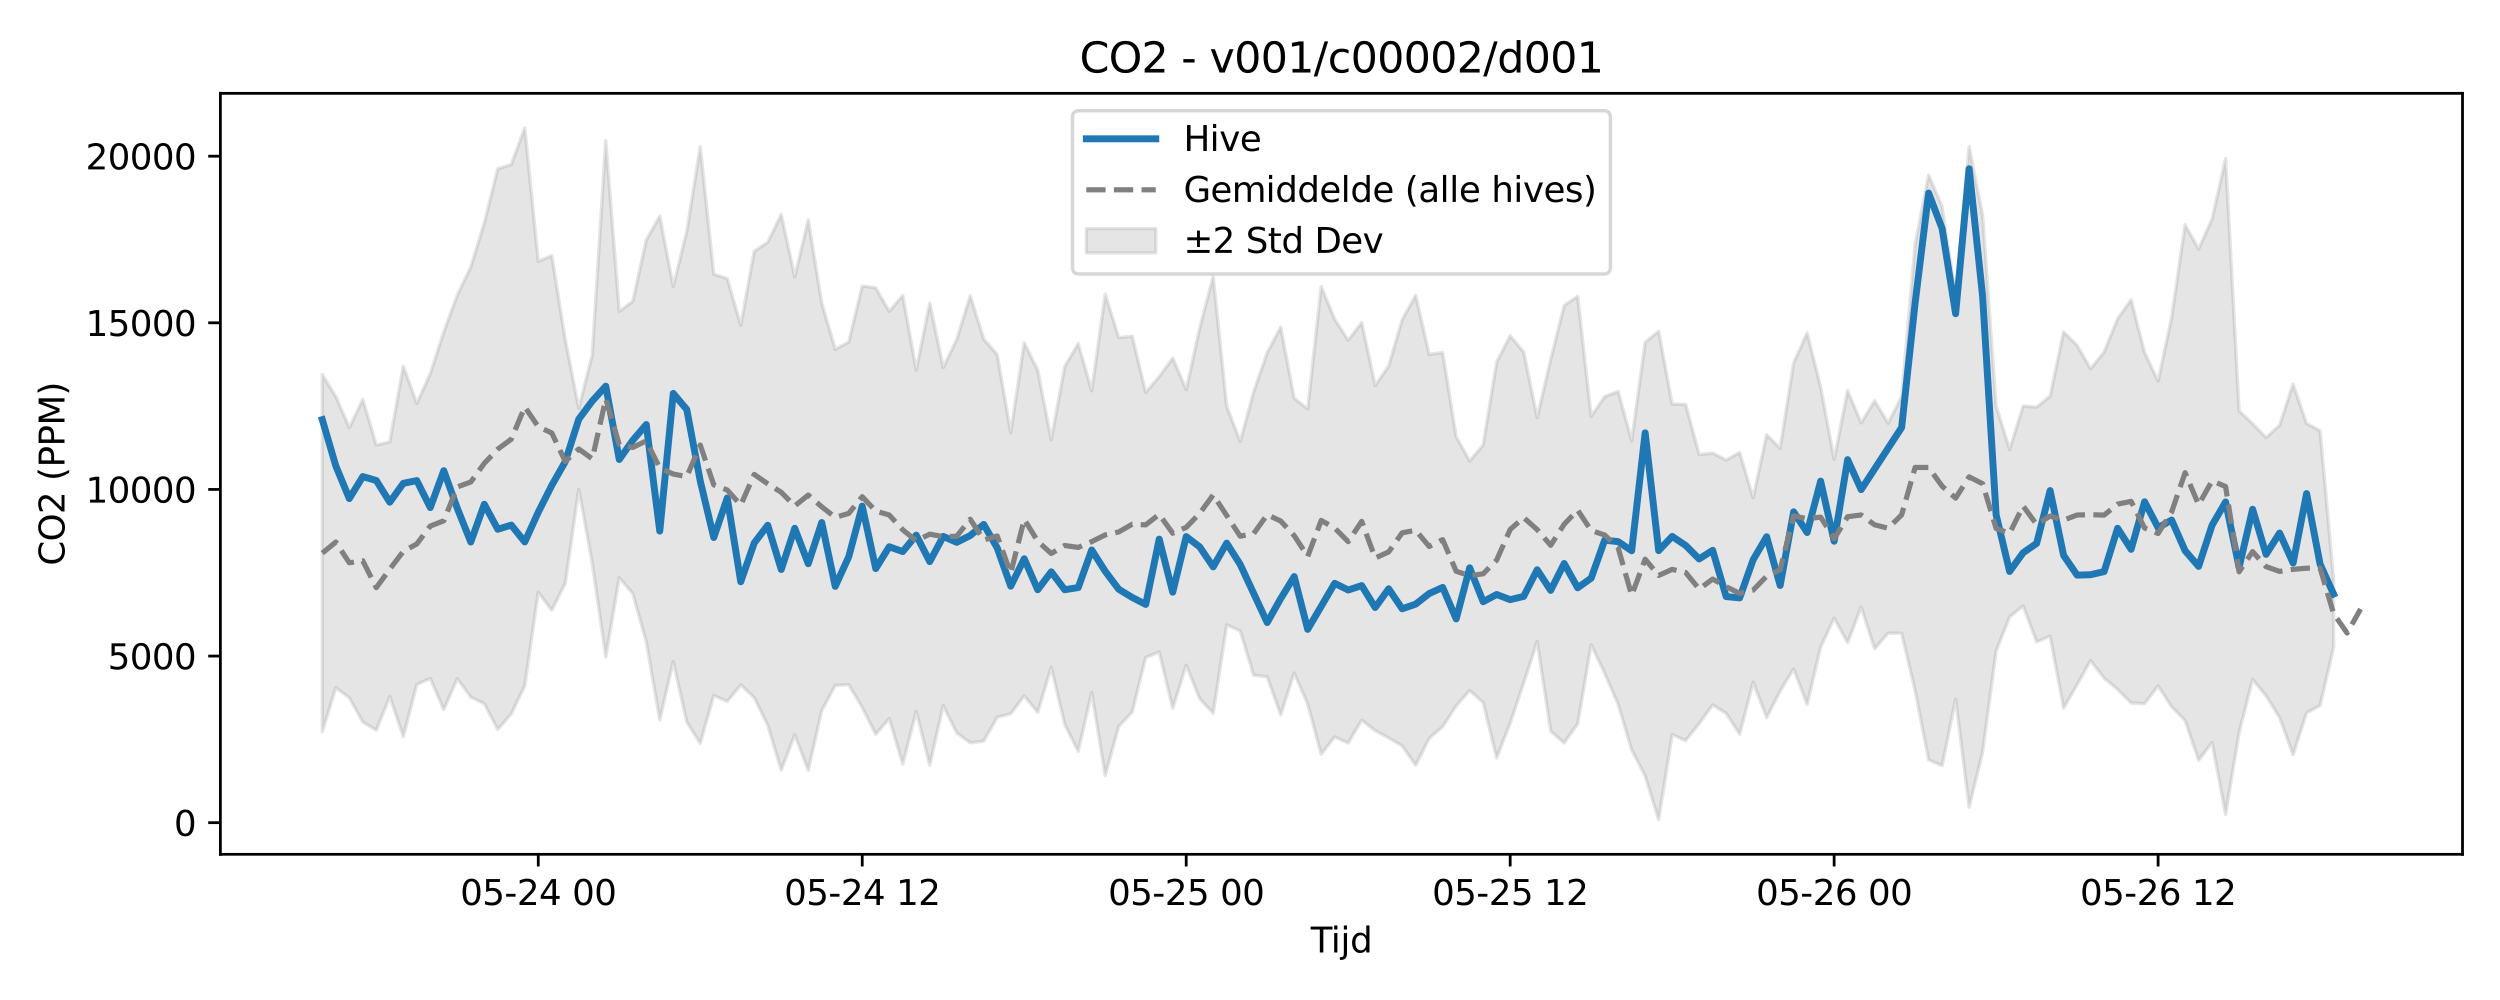 <?xml version="1.0" encoding="utf-8" standalone="no"?>
<!DOCTYPE svg PUBLIC "-//W3C//DTD SVG 1.1//EN"
  "http://www.w3.org/Graphics/SVG/1.1/DTD/svg11.dtd">
<svg xmlns:xlink="http://www.w3.org/1999/xlink" width="720pt" height="288pt" viewBox="0 0 720 288" xmlns="http://www.w3.org/2000/svg" version="1.1">
 <defs>
  <style type="text/css">*{stroke-linejoin: round; stroke-linecap: butt}</style>
 </defs>
 <g id="figure_1">
  <g id="patch_1">
   <path d="M 0 288 
L 720 288 
L 720 0 
L 0 0 
z
" style="fill: #ffffff"/>
  </g>
  <g id="axes_1">
   <g id="patch_2">
    <path d="M 63.47 246.04 
L 709.2 246.04 
L 709.2 26.88 
L 63.47 26.88 
z
" style="fill: #ffffff"/>
   </g>
   <g id="FillBetweenPolyCollection_1">
    <defs>
     <path id="m8b0387e439" d="M 92.821 -180.131 
L 92.821 -77.253 
L 96.709 -89.935 
L 100.597 -87.026 
L 104.484 -80.072 
L 108.372 -77.696 
L 112.259 -87.429 
L 116.147 -75.848 
L 120.035 -90.877 
L 123.922 -92.589 
L 127.81 -83.638 
L 131.697 -92.547 
L 135.585 -87.24 
L 139.473 -85.336 
L 143.36 -77.918 
L 147.248 -82.412 
L 151.135 -90.482 
L 155.023 -117.431 
L 158.911 -112.25 
L 162.798 -120.02 
L 166.686 -147.024 
L 170.573 -125.821 
L 174.461 -98.795 
L 178.349 -121.598 
L 182.236 -117.037 
L 186.124 -103.209 
L 190.011 -80.672 
L 193.899 -97.445 
L 197.787 -80.086 
L 201.674 -73.873 
L 205.562 -87.696 
L 209.449 -85.981 
L 213.337 -90.757 
L 217.224 -87.072 
L 221.112 -79.118 
L 225 -66.188 
L 228.887 -76.339 
L 232.775 -66.159 
L 236.662 -83.351 
L 240.55 -90.594 
L 244.438 -90.806 
L 248.325 -84.259 
L 252.213 -76.525 
L 256.1 -81.026 
L 259.988 -67.964 
L 263.876 -83.109 
L 267.763 -67.62 
L 271.651 -84.766 
L 275.538 -76.906 
L 279.426 -74.081 
L 283.314 -74.567 
L 287.201 -81.436 
L 291.089 -82.438 
L 294.976 -87.59 
L 298.864 -82.84 
L 302.752 -95.821 
L 306.639 -79.373 
L 310.527 -71.632 
L 314.414 -88.594 
L 318.302 -64.614 
L 322.19 -78.826 
L 326.077 -82.901 
L 329.965 -98.661 
L 333.852 -100.218 
L 337.74 -83.985 
L 341.628 -96.435 
L 345.515 -86.782 
L 349.403 -82.611 
L 353.29 -108.056 
L 357.178 -106.29 
L 361.066 -93.534 
L 364.953 -93.077 
L 368.841 -82.117 
L 372.728 -94.152 
L 376.616 -85.252 
L 380.504 -70.772 
L 384.391 -75.77 
L 388.279 -74.005 
L 392.166 -80.584 
L 396.054 -77.593 
L 399.942 -75.478 
L 403.829 -73.182 
L 407.717 -67.614 
L 411.604 -75.339 
L 415.492 -78.713 
L 419.38 -84.722 
L 423.267 -89.133 
L 427.155 -85.651 
L 431.042 -69.713 
L 434.93 -79.729 
L 438.818 -91.239 
L 442.705 -103.239 
L 446.593 -77.458 
L 450.48 -74.034 
L 454.368 -79.531 
L 458.256 -102.323 
L 462.143 -94.085 
L 466.031 -85.161 
L 469.918 -72.027 
L 473.806 -64.51 
L 477.694 -51.922 
L 481.581 -76.417 
L 485.469 -74.733 
L 489.356 -79.592 
L 493.244 -84.991 
L 497.132 -82.556 
L 501.019 -76.548 
L 504.907 -91.505 
L 508.794 -81.324 
L 512.682 -88.973 
L 516.57 -95.33 
L 520.457 -85.125 
L 524.345 -101.605 
L 528.232 -109.998 
L 532.12 -102.885 
L 536.008 -113.173 
L 539.895 -101.148 
L 543.783 -105.651 
L 547.67 -105.608 
L 551.558 -89.081 
L 555.446 -69.163 
L 559.333 -67.503 
L 563.221 -86.644 
L 567.108 -55.57 
L 570.996 -71.392 
L 574.883 -100.527 
L 578.771 -110.307 
L 582.659 -113.505 
L 586.546 -103.131 
L 590.434 -104.815 
L 594.321 -84.032 
L 598.209 -90.827 
L 602.097 -97.745 
L 605.984 -92.701 
L 609.872 -89.447 
L 613.759 -85.543 
L 617.647 -85.359 
L 621.535 -90.466 
L 625.422 -84.474 
L 629.31 -80.471 
L 633.197 -69.025 
L 637.085 -74.161 
L 640.973 -53.468 
L 644.86 -76.961 
L 648.748 -92.318 
L 652.635 -87.614 
L 656.523 -81.358 
L 660.411 -70.669 
L 664.298 -82.699 
L 668.186 -84.816 
L 672.073 -101.52 
L 672.073 -121.053 
L 672.073 -121.053 
L 668.186 -163.949 
L 664.298 -166.022 
L 660.411 -177.396 
L 656.523 -165.511 
L 652.635 -161.989 
L 648.748 -165.955 
L 644.86 -169.697 
L 640.973 -242.265 
L 637.085 -224.912 
L 633.197 -216.28 
L 629.31 -223.256 
L 625.422 -196.599 
L 621.535 -178.256 
L 617.647 -186.484 
L 613.759 -201.662 
L 609.872 -196.18 
L 605.984 -186.598 
L 602.097 -181.804 
L 598.209 -188.521 
L 594.321 -192.388 
L 590.434 -173.911 
L 586.546 -170.753 
L 582.659 -171.055 
L 578.771 -158.538 
L 574.883 -171.062 
L 570.996 -225.987 
L 567.108 -245.761 
L 563.221 -202.451 
L 559.333 -228.451 
L 555.446 -237.565 
L 551.558 -217.679 
L 547.67 -173.844 
L 543.783 -166.111 
L 539.895 -172.547 
L 536.008 -166.207 
L 532.12 -175.484 
L 528.232 -155.679 
L 524.345 -176.548 
L 520.457 -192.07 
L 516.57 -183.498 
L 512.682 -158.866 
L 508.794 -162.808 
L 504.907 -144.596 
L 501.019 -157.655 
L 497.132 -155.511 
L 493.244 -157.482 
L 489.356 -157.079 
L 485.469 -171.518 
L 481.581 -171.62 
L 477.694 -192.622 
L 473.806 -189.4 
L 469.918 -161.06 
L 466.031 -175.26 
L 462.143 -173.754 
L 458.256 -168.086 
L 454.368 -202.642 
L 450.48 -200.001 
L 446.593 -184.437 
L 442.705 -167.715 
L 438.818 -186.642 
L 434.93 -191.296 
L 431.042 -183.701 
L 427.155 -159.849 
L 423.267 -155.225 
L 419.38 -162.24 
L 415.492 -186.461 
L 411.604 -185.912 
L 407.717 -202.949 
L 403.829 -195.923 
L 399.942 -182.619 
L 396.054 -176.964 
L 392.166 -195.097 
L 388.279 -190.007 
L 384.391 -196.066 
L 380.504 -205.449 
L 376.616 -170.229 
L 372.728 -173.326 
L 368.841 -193.778 
L 364.953 -186.462 
L 361.066 -175.15 
L 357.178 -160.853 
L 353.29 -170.952 
L 349.403 -208.352 
L 345.515 -193.526 
L 341.628 -175.803 
L 337.74 -184.883 
L 333.852 -179.51 
L 329.965 -175.006 
L 326.077 -191.148 
L 322.19 -190.761 
L 318.302 -203.283 
L 314.414 -175.446 
L 310.527 -189.049 
L 306.639 -182.414 
L 302.752 -161.366 
L 298.864 -181.404 
L 294.976 -189.279 
L 291.089 -163.396 
L 287.201 -185.848 
L 283.314 -190.381 
L 279.426 -202.838 
L 275.538 -190.242 
L 271.651 -182.123 
L 267.763 -200.7 
L 263.876 -181.401 
L 259.988 -202.89 
L 256.1 -198.323 
L 252.213 -205.109 
L 248.325 -205.641 
L 244.438 -189.485 
L 240.55 -187.39 
L 236.662 -200.753 
L 232.775 -224.683 
L 228.887 -208.248 
L 225 -226.24 
L 221.112 -218.23 
L 217.224 -215.66 
L 213.337 -194.335 
L 209.449 -207.772 
L 205.562 -209.036 
L 201.674 -245.778 
L 197.787 -221.371 
L 193.899 -205.503 
L 190.011 -225.753 
L 186.124 -218.851 
L 182.236 -201.218 
L 178.349 -198.311 
L 174.461 -247.429 
L 170.573 -185.879 
L 166.686 -170.373 
L 162.798 -190.18 
L 158.911 -214.366 
L 155.023 -212.741 
L 151.135 -251.158 
L 147.248 -240.605 
L 143.36 -239.387 
L 139.473 -223.767 
L 135.585 -211.12 
L 131.697 -202.992 
L 127.81 -192.398 
L 123.922 -180.41 
L 120.035 -171.786 
L 116.147 -182.557 
L 112.259 -160.742 
L 108.372 -159.839 
L 104.484 -172.931 
L 100.597 -164.815 
L 96.709 -173.835 
L 92.821 -180.131 
z
" style="stroke: #808080; stroke-opacity: 0.2"/>
    </defs>
    <g clip-path="url(#p8fdbf82d0a)">
     <use xlink:href="#m8b0387e439" x="0" y="288" style="fill: #808080; fill-opacity: 0.2; stroke: #808080; stroke-opacity: 0.2"/>
    </g>
   </g>
   <g id="matplotlib.axis_1">
    <g id="xtick_1">
     <g id="line2d_1">
      <defs>
       <path id="m4a4d241784" d="M 0 0 
L 0 3.5 
" style="stroke: #000000; stroke-width: 0.8"/>
      </defs>
      <g>
       <use xlink:href="#m4a4d241784" x="155.023" y="246.04" style="stroke: #000000; stroke-width: 0.8"/>
      </g>
     </g>
     <g id="text_1">
      <!-- 05-24 00 -->
      <g transform="translate(132.542 260.638) scale(0.1 -0.1)">
       <defs>
        <path id="DejaVuSans-30" d="M 2034 4250 
Q 1547 4250 1301 3770 
Q 1056 3291 1056 2328 
Q 1056 1369 1301 889 
Q 1547 409 2034 409 
Q 2525 409 2770 889 
Q 3016 1369 3016 2328 
Q 3016 3291 2770 3770 
Q 2525 4250 2034 4250 
z
M 2034 4750 
Q 2819 4750 3233 4129 
Q 3647 3509 3647 2328 
Q 3647 1150 3233 529 
Q 2819 -91 2034 -91 
Q 1250 -91 836 529 
Q 422 1150 422 2328 
Q 422 3509 836 4129 
Q 1250 4750 2034 4750 
z
" transform="scale(0.016)"/>
        <path id="DejaVuSans-35" d="M 691 4666 
L 3169 4666 
L 3169 4134 
L 1269 4134 
L 1269 2991 
Q 1406 3038 1543 3061 
Q 1681 3084 1819 3084 
Q 2600 3084 3056 2656 
Q 3513 2228 3513 1497 
Q 3513 744 3044 326 
Q 2575 -91 1722 -91 
Q 1428 -91 1123 -41 
Q 819 9 494 109 
L 494 744 
Q 775 591 1075 516 
Q 1375 441 1709 441 
Q 2250 441 2565 725 
Q 2881 1009 2881 1497 
Q 2881 1984 2565 2268 
Q 2250 2553 1709 2553 
Q 1456 2553 1204 2497 
Q 953 2441 691 2322 
L 691 4666 
z
" transform="scale(0.016)"/>
        <path id="DejaVuSans-2d" d="M 313 2009 
L 1997 2009 
L 1997 1497 
L 313 1497 
L 313 2009 
z
" transform="scale(0.016)"/>
        <path id="DejaVuSans-32" d="M 1228 531 
L 3431 531 
L 3431 0 
L 469 0 
L 469 531 
Q 828 903 1448 1529 
Q 2069 2156 2228 2338 
Q 2531 2678 2651 2914 
Q 2772 3150 2772 3378 
Q 2772 3750 2511 3984 
Q 2250 4219 1831 4219 
Q 1534 4219 1204 4116 
Q 875 4013 500 3803 
L 500 4441 
Q 881 4594 1212 4672 
Q 1544 4750 1819 4750 
Q 2544 4750 2975 4387 
Q 3406 4025 3406 3419 
Q 3406 3131 3298 2873 
Q 3191 2616 2906 2266 
Q 2828 2175 2409 1742 
Q 1991 1309 1228 531 
z
" transform="scale(0.016)"/>
        <path id="DejaVuSans-34" d="M 2419 4116 
L 825 1625 
L 2419 1625 
L 2419 4116 
z
M 2253 4666 
L 3047 4666 
L 3047 1625 
L 3713 1625 
L 3713 1100 
L 3047 1100 
L 3047 0 
L 2419 0 
L 2419 1100 
L 313 1100 
L 313 1709 
L 2253 4666 
z
" transform="scale(0.016)"/>
        <path id="DejaVuSans-20" transform="scale(0.016)"/>
       </defs>
       <use xlink:href="#DejaVuSans-30"/>
       <use xlink:href="#DejaVuSans-35" transform="translate(63.623 0)"/>
       <use xlink:href="#DejaVuSans-2d" transform="translate(127.246 0)"/>
       <use xlink:href="#DejaVuSans-32" transform="translate(163.33 0)"/>
       <use xlink:href="#DejaVuSans-34" transform="translate(226.953 0)"/>
       <use xlink:href="#DejaVuSans-20" transform="translate(290.576 0)"/>
       <use xlink:href="#DejaVuSans-30" transform="translate(322.363 0)"/>
       <use xlink:href="#DejaVuSans-30" transform="translate(385.986 0)"/>
      </g>
     </g>
    </g>
    <g id="xtick_2">
     <g id="line2d_2">
      <g>
       <use xlink:href="#m4a4d241784" x="248.325" y="246.04" style="stroke: #000000; stroke-width: 0.8"/>
      </g>
     </g>
     <g id="text_2">
      <!-- 05-24 12 -->
      <g transform="translate(225.845 260.638) scale(0.1 -0.1)">
       <defs>
        <path id="DejaVuSans-31" d="M 794 531 
L 1825 531 
L 1825 4091 
L 703 3866 
L 703 4441 
L 1819 4666 
L 2450 4666 
L 2450 531 
L 3481 531 
L 3481 0 
L 794 0 
L 794 531 
z
" transform="scale(0.016)"/>
       </defs>
       <use xlink:href="#DejaVuSans-30"/>
       <use xlink:href="#DejaVuSans-35" transform="translate(63.623 0)"/>
       <use xlink:href="#DejaVuSans-2d" transform="translate(127.246 0)"/>
       <use xlink:href="#DejaVuSans-32" transform="translate(163.33 0)"/>
       <use xlink:href="#DejaVuSans-34" transform="translate(226.953 0)"/>
       <use xlink:href="#DejaVuSans-20" transform="translate(290.576 0)"/>
       <use xlink:href="#DejaVuSans-31" transform="translate(322.363 0)"/>
       <use xlink:href="#DejaVuSans-32" transform="translate(385.986 0)"/>
      </g>
     </g>
    </g>
    <g id="xtick_3">
     <g id="line2d_3">
      <g>
       <use xlink:href="#m4a4d241784" x="341.628" y="246.04" style="stroke: #000000; stroke-width: 0.8"/>
      </g>
     </g>
     <g id="text_3">
      <!-- 05-25 00 -->
      <g transform="translate(319.147 260.638) scale(0.1 -0.1)">
       <use xlink:href="#DejaVuSans-30"/>
       <use xlink:href="#DejaVuSans-35" transform="translate(63.623 0)"/>
       <use xlink:href="#DejaVuSans-2d" transform="translate(127.246 0)"/>
       <use xlink:href="#DejaVuSans-32" transform="translate(163.33 0)"/>
       <use xlink:href="#DejaVuSans-35" transform="translate(226.953 0)"/>
       <use xlink:href="#DejaVuSans-20" transform="translate(290.576 0)"/>
       <use xlink:href="#DejaVuSans-30" transform="translate(322.363 0)"/>
       <use xlink:href="#DejaVuSans-30" transform="translate(385.986 0)"/>
      </g>
     </g>
    </g>
    <g id="xtick_4">
     <g id="line2d_4">
      <g>
       <use xlink:href="#m4a4d241784" x="434.93" y="246.04" style="stroke: #000000; stroke-width: 0.8"/>
      </g>
     </g>
     <g id="text_4">
      <!-- 05-25 12 -->
      <g transform="translate(412.45 260.638) scale(0.1 -0.1)">
       <use xlink:href="#DejaVuSans-30"/>
       <use xlink:href="#DejaVuSans-35" transform="translate(63.623 0)"/>
       <use xlink:href="#DejaVuSans-2d" transform="translate(127.246 0)"/>
       <use xlink:href="#DejaVuSans-32" transform="translate(163.33 0)"/>
       <use xlink:href="#DejaVuSans-35" transform="translate(226.953 0)"/>
       <use xlink:href="#DejaVuSans-20" transform="translate(290.576 0)"/>
       <use xlink:href="#DejaVuSans-31" transform="translate(322.363 0)"/>
       <use xlink:href="#DejaVuSans-32" transform="translate(385.986 0)"/>
      </g>
     </g>
    </g>
    <g id="xtick_5">
     <g id="line2d_5">
      <g>
       <use xlink:href="#m4a4d241784" x="528.232" y="246.04" style="stroke: #000000; stroke-width: 0.8"/>
      </g>
     </g>
     <g id="text_5">
      <!-- 05-26 00 -->
      <g transform="translate(505.752 260.638) scale(0.1 -0.1)">
       <defs>
        <path id="DejaVuSans-36" d="M 2113 2584 
Q 1688 2584 1439 2293 
Q 1191 2003 1191 1497 
Q 1191 994 1439 701 
Q 1688 409 2113 409 
Q 2538 409 2786 701 
Q 3034 994 3034 1497 
Q 3034 2003 2786 2293 
Q 2538 2584 2113 2584 
z
M 3366 4563 
L 3366 3988 
Q 3128 4100 2886 4159 
Q 2644 4219 2406 4219 
Q 1781 4219 1451 3797 
Q 1122 3375 1075 2522 
Q 1259 2794 1537 2939 
Q 1816 3084 2150 3084 
Q 2853 3084 3261 2657 
Q 3669 2231 3669 1497 
Q 3669 778 3244 343 
Q 2819 -91 2113 -91 
Q 1303 -91 875 529 
Q 447 1150 447 2328 
Q 447 3434 972 4092 
Q 1497 4750 2381 4750 
Q 2619 4750 2861 4703 
Q 3103 4656 3366 4563 
z
" transform="scale(0.016)"/>
       </defs>
       <use xlink:href="#DejaVuSans-30"/>
       <use xlink:href="#DejaVuSans-35" transform="translate(63.623 0)"/>
       <use xlink:href="#DejaVuSans-2d" transform="translate(127.246 0)"/>
       <use xlink:href="#DejaVuSans-32" transform="translate(163.33 0)"/>
       <use xlink:href="#DejaVuSans-36" transform="translate(226.953 0)"/>
       <use xlink:href="#DejaVuSans-20" transform="translate(290.576 0)"/>
       <use xlink:href="#DejaVuSans-30" transform="translate(322.363 0)"/>
       <use xlink:href="#DejaVuSans-30" transform="translate(385.986 0)"/>
      </g>
     </g>
    </g>
    <g id="xtick_6">
     <g id="line2d_6">
      <g>
       <use xlink:href="#m4a4d241784" x="621.535" y="246.04" style="stroke: #000000; stroke-width: 0.8"/>
      </g>
     </g>
     <g id="text_6">
      <!-- 05-26 12 -->
      <g transform="translate(599.054 260.638) scale(0.1 -0.1)">
       <use xlink:href="#DejaVuSans-30"/>
       <use xlink:href="#DejaVuSans-35" transform="translate(63.623 0)"/>
       <use xlink:href="#DejaVuSans-2d" transform="translate(127.246 0)"/>
       <use xlink:href="#DejaVuSans-32" transform="translate(163.33 0)"/>
       <use xlink:href="#DejaVuSans-36" transform="translate(226.953 0)"/>
       <use xlink:href="#DejaVuSans-20" transform="translate(290.576 0)"/>
       <use xlink:href="#DejaVuSans-31" transform="translate(322.363 0)"/>
       <use xlink:href="#DejaVuSans-32" transform="translate(385.986 0)"/>
      </g>
     </g>
    </g>
    <g id="text_7">
     <!-- Tijd -->
     <g transform="translate(377.485 274.317) scale(0.1 -0.1)">
      <defs>
       <path id="DejaVuSans-54" d="M -19 4666 
L 3928 4666 
L 3928 4134 
L 2272 4134 
L 2272 0 
L 1638 0 
L 1638 4134 
L -19 4134 
L -19 4666 
z
" transform="scale(0.016)"/>
       <path id="DejaVuSans-69" d="M 603 3500 
L 1178 3500 
L 1178 0 
L 603 0 
L 603 3500 
z
M 603 4863 
L 1178 4863 
L 1178 4134 
L 603 4134 
L 603 4863 
z
" transform="scale(0.016)"/>
       <path id="DejaVuSans-6a" d="M 603 3500 
L 1178 3500 
L 1178 -63 
Q 1178 -731 923 -1031 
Q 669 -1331 103 -1331 
L -116 -1331 
L -116 -844 
L 38 -844 
Q 366 -844 484 -692 
Q 603 -541 603 -63 
L 603 3500 
z
M 603 4863 
L 1178 4863 
L 1178 4134 
L 603 4134 
L 603 4863 
z
" transform="scale(0.016)"/>
       <path id="DejaVuSans-64" d="M 2906 2969 
L 2906 4863 
L 3481 4863 
L 3481 0 
L 2906 0 
L 2906 525 
Q 2725 213 2448 61 
Q 2172 -91 1784 -91 
Q 1150 -91 751 415 
Q 353 922 353 1747 
Q 353 2572 751 3078 
Q 1150 3584 1784 3584 
Q 2172 3584 2448 3432 
Q 2725 3281 2906 2969 
z
M 947 1747 
Q 947 1113 1208 752 
Q 1469 391 1925 391 
Q 2381 391 2643 752 
Q 2906 1113 2906 1747 
Q 2906 2381 2643 2742 
Q 2381 3103 1925 3103 
Q 1469 3103 1208 2742 
Q 947 2381 947 1747 
z
" transform="scale(0.016)"/>
      </defs>
      <use xlink:href="#DejaVuSans-54"/>
      <use xlink:href="#DejaVuSans-69" transform="translate(57.959 0)"/>
      <use xlink:href="#DejaVuSans-6a" transform="translate(85.742 0)"/>
      <use xlink:href="#DejaVuSans-64" transform="translate(113.525 0)"/>
     </g>
    </g>
   </g>
   <g id="matplotlib.axis_2">
    <g id="ytick_1">
     <g id="line2d_7">
      <defs>
       <path id="m99792eeebf" d="M 0 0 
L -3.5 0 
" style="stroke: #000000; stroke-width: 0.8"/>
      </defs>
      <g>
       <use xlink:href="#m99792eeebf" x="63.47" y="236.93" style="stroke: #000000; stroke-width: 0.8"/>
      </g>
     </g>
     <g id="text_8">
      <!-- 0 -->
      <g transform="translate(50.108 240.729) scale(0.1 -0.1)">
       <use xlink:href="#DejaVuSans-30"/>
      </g>
     </g>
    </g>
    <g id="ytick_2">
     <g id="line2d_8">
      <g>
       <use xlink:href="#m99792eeebf" x="63.47" y="188.943" style="stroke: #000000; stroke-width: 0.8"/>
      </g>
     </g>
     <g id="text_9">
      <!-- 5000 -->
      <g transform="translate(31.02 192.742) scale(0.1 -0.1)">
       <use xlink:href="#DejaVuSans-35"/>
       <use xlink:href="#DejaVuSans-30" transform="translate(63.623 0)"/>
       <use xlink:href="#DejaVuSans-30" transform="translate(127.246 0)"/>
       <use xlink:href="#DejaVuSans-30" transform="translate(190.869 0)"/>
      </g>
     </g>
    </g>
    <g id="ytick_3">
     <g id="line2d_9">
      <g>
       <use xlink:href="#m99792eeebf" x="63.47" y="140.956" style="stroke: #000000; stroke-width: 0.8"/>
      </g>
     </g>
     <g id="text_10">
      <!-- 10000 -->
      <g transform="translate(24.657 144.756) scale(0.1 -0.1)">
       <use xlink:href="#DejaVuSans-31"/>
       <use xlink:href="#DejaVuSans-30" transform="translate(63.623 0)"/>
       <use xlink:href="#DejaVuSans-30" transform="translate(127.246 0)"/>
       <use xlink:href="#DejaVuSans-30" transform="translate(190.869 0)"/>
       <use xlink:href="#DejaVuSans-30" transform="translate(254.492 0)"/>
      </g>
     </g>
    </g>
    <g id="ytick_4">
     <g id="line2d_10">
      <g>
       <use xlink:href="#m99792eeebf" x="63.47" y="92.969" style="stroke: #000000; stroke-width: 0.8"/>
      </g>
     </g>
     <g id="text_11">
      <!-- 15000 -->
      <g transform="translate(24.657 96.769) scale(0.1 -0.1)">
       <use xlink:href="#DejaVuSans-31"/>
       <use xlink:href="#DejaVuSans-35" transform="translate(63.623 0)"/>
       <use xlink:href="#DejaVuSans-30" transform="translate(127.246 0)"/>
       <use xlink:href="#DejaVuSans-30" transform="translate(190.869 0)"/>
       <use xlink:href="#DejaVuSans-30" transform="translate(254.492 0)"/>
      </g>
     </g>
    </g>
    <g id="ytick_5">
     <g id="line2d_11">
      <g>
       <use xlink:href="#m99792eeebf" x="63.47" y="44.982" style="stroke: #000000; stroke-width: 0.8"/>
      </g>
     </g>
     <g id="text_12">
      <!-- 20000 -->
      <g transform="translate(24.657 48.782) scale(0.1 -0.1)">
       <use xlink:href="#DejaVuSans-32"/>
       <use xlink:href="#DejaVuSans-30" transform="translate(63.623 0)"/>
       <use xlink:href="#DejaVuSans-30" transform="translate(127.246 0)"/>
       <use xlink:href="#DejaVuSans-30" transform="translate(190.869 0)"/>
       <use xlink:href="#DejaVuSans-30" transform="translate(254.492 0)"/>
      </g>
     </g>
    </g>
    <g id="text_13">
     <!-- CO2 (PPM) -->
     <g transform="translate(18.578 162.903) rotate(-90) scale(0.1 -0.1)">
      <defs>
       <path id="DejaVuSans-43" d="M 4122 4306 
L 4122 3641 
Q 3803 3938 3442 4084 
Q 3081 4231 2675 4231 
Q 1875 4231 1450 3742 
Q 1025 3253 1025 2328 
Q 1025 1406 1450 917 
Q 1875 428 2675 428 
Q 3081 428 3442 575 
Q 3803 722 4122 1019 
L 4122 359 
Q 3791 134 3420 21 
Q 3050 -91 2638 -91 
Q 1578 -91 968 557 
Q 359 1206 359 2328 
Q 359 3453 968 4101 
Q 1578 4750 2638 4750 
Q 3056 4750 3426 4639 
Q 3797 4528 4122 4306 
z
" transform="scale(0.016)"/>
       <path id="DejaVuSans-4f" d="M 2522 4238 
Q 1834 4238 1429 3725 
Q 1025 3213 1025 2328 
Q 1025 1447 1429 934 
Q 1834 422 2522 422 
Q 3209 422 3611 934 
Q 4013 1447 4013 2328 
Q 4013 3213 3611 3725 
Q 3209 4238 2522 4238 
z
M 2522 4750 
Q 3503 4750 4090 4092 
Q 4678 3434 4678 2328 
Q 4678 1225 4090 567 
Q 3503 -91 2522 -91 
Q 1538 -91 948 565 
Q 359 1222 359 2328 
Q 359 3434 948 4092 
Q 1538 4750 2522 4750 
z
" transform="scale(0.016)"/>
       <path id="DejaVuSans-28" d="M 1984 4856 
Q 1566 4138 1362 3434 
Q 1159 2731 1159 2009 
Q 1159 1288 1364 580 
Q 1569 -128 1984 -844 
L 1484 -844 
Q 1016 -109 783 600 
Q 550 1309 550 2009 
Q 550 2706 781 3412 
Q 1013 4119 1484 4856 
L 1984 4856 
z
" transform="scale(0.016)"/>
       <path id="DejaVuSans-50" d="M 1259 4147 
L 1259 2394 
L 2053 2394 
Q 2494 2394 2734 2622 
Q 2975 2850 2975 3272 
Q 2975 3691 2734 3919 
Q 2494 4147 2053 4147 
L 1259 4147 
z
M 628 4666 
L 2053 4666 
Q 2838 4666 3239 4311 
Q 3641 3956 3641 3272 
Q 3641 2581 3239 2228 
Q 2838 1875 2053 1875 
L 1259 1875 
L 1259 0 
L 628 0 
L 628 4666 
z
" transform="scale(0.016)"/>
       <path id="DejaVuSans-4d" d="M 628 4666 
L 1569 4666 
L 2759 1491 
L 3956 4666 
L 4897 4666 
L 4897 0 
L 4281 0 
L 4281 4097 
L 3078 897 
L 2444 897 
L 1241 4097 
L 1241 0 
L 628 0 
L 628 4666 
z
" transform="scale(0.016)"/>
       <path id="DejaVuSans-29" d="M 513 4856 
L 1013 4856 
Q 1481 4119 1714 3412 
Q 1947 2706 1947 2009 
Q 1947 1309 1714 600 
Q 1481 -109 1013 -844 
L 513 -844 
Q 928 -128 1133 580 
Q 1338 1288 1338 2009 
Q 1338 2731 1133 3434 
Q 928 4138 513 4856 
z
" transform="scale(0.016)"/>
      </defs>
      <use xlink:href="#DejaVuSans-43"/>
      <use xlink:href="#DejaVuSans-4f" transform="translate(69.824 0)"/>
      <use xlink:href="#DejaVuSans-32" transform="translate(148.535 0)"/>
      <use xlink:href="#DejaVuSans-20" transform="translate(212.158 0)"/>
      <use xlink:href="#DejaVuSans-28" transform="translate(243.945 0)"/>
      <use xlink:href="#DejaVuSans-50" transform="translate(282.959 0)"/>
      <use xlink:href="#DejaVuSans-50" transform="translate(343.262 0)"/>
      <use xlink:href="#DejaVuSans-4d" transform="translate(403.564 0)"/>
      <use xlink:href="#DejaVuSans-29" transform="translate(489.844 0)"/>
     </g>
    </g>
   </g>
   <g id="line2d_12">
    <path d="M 92.821 120.859 
L 96.709 134.168 
L 100.597 143.591 
L 104.484 137.255 
L 108.372 138.389 
L 112.259 144.629 
L 116.147 139.206 
L 120.035 138.41 
L 123.922 146.177 
L 127.81 135.563 
L 131.697 146.376 
L 135.585 156.101 
L 139.473 145.23 
L 143.36 152.428 
L 147.248 151.232 
L 151.135 156.072 
L 155.023 147.508 
L 158.911 139.795 
L 162.798 132.946 
L 166.686 120.722 
L 170.573 115.491 
L 174.461 111.219 
L 178.349 132.331 
L 182.236 126.805 
L 186.124 122.27 
L 190.011 152.953 
L 193.899 113.303 
L 197.787 117.937 
L 201.674 138.522 
L 205.562 154.801 
L 209.449 143.426 
L 213.337 167.536 
L 217.224 156.366 
L 221.112 151.278 
L 225 164.012 
L 228.887 152.152 
L 232.775 162.346 
L 236.662 150.491 
L 240.55 168.87 
L 244.438 160.353 
L 248.325 145.765 
L 252.213 163.744 
L 256.1 157.469 
L 259.988 158.846 
L 263.876 154.13 
L 267.763 161.739 
L 271.651 154.489 
L 275.538 156.187 
L 279.426 154.229 
L 283.314 151.04 
L 287.201 157.804 
L 291.089 168.811 
L 294.976 160.925 
L 298.864 169.841 
L 302.752 164.687 
L 306.639 169.841 
L 310.527 169.217 
L 314.414 158.401 
L 318.302 164.534 
L 322.19 169.7 
L 326.077 172.068 
L 329.965 174.077 
L 333.852 155.272 
L 337.74 170.551 
L 341.628 154.537 
L 345.515 157.515 
L 349.403 163.254 
L 353.29 156.424 
L 357.178 162.56 
L 364.953 179.288 
L 368.841 172.393 
L 372.728 166.058 
L 376.616 181.251 
L 384.391 167.999 
L 388.279 169.921 
L 392.166 168.654 
L 396.054 174.96 
L 399.942 169.576 
L 403.829 175.331 
L 407.717 173.99 
L 411.604 170.943 
L 415.492 169.177 
L 419.38 178.242 
L 423.267 163.529 
L 427.155 173.293 
L 431.042 171.214 
L 434.93 172.701 
L 438.818 171.764 
L 442.705 164.099 
L 446.593 170.027 
L 450.48 162.291 
L 454.368 169.283 
L 458.256 166.509 
L 462.143 155.568 
L 466.031 155.995 
L 469.918 158.62 
L 473.806 124.663 
L 477.694 158.572 
L 481.581 154.492 
L 485.469 157.094 
L 489.356 160.98 
L 493.244 158.491 
L 497.132 171.815 
L 501.019 172.183 
L 504.907 161.2 
L 508.794 154.591 
L 512.682 168.616 
L 516.57 147.412 
L 520.457 153.363 
L 524.345 138.57 
L 528.232 155.867 
L 532.12 132.383 
L 536.008 141.004 
L 547.67 123.121 
L 551.558 87.235 
L 555.446 55.597 
L 559.333 65.842 
L 563.221 90.349 
L 567.108 48.61 
L 570.996 85.421 
L 574.883 148.265 
L 578.771 164.582 
L 582.659 159.191 
L 586.546 156.504 
L 590.434 141.292 
L 594.321 159.95 
L 598.209 165.641 
L 602.097 165.516 
L 605.984 164.617 
L 609.872 152.153 
L 613.759 158.2 
L 617.647 144.517 
L 621.535 151.968 
L 625.422 149.776 
L 629.31 158.606 
L 633.197 163.113 
L 637.085 151.232 
L 640.973 144.565 
L 644.86 163.395 
L 648.748 146.672 
L 652.635 159.649 
L 656.523 153.519 
L 660.411 162.147 
L 664.298 142.156 
L 668.186 162.493 
L 672.073 171.089 
L 672.073 171.089 
" clip-path="url(#p8fdbf82d0a)" style="fill: none; stroke: #1f77b4; stroke-width: 2; stroke-linecap: square"/>
   </g>
   <g id="line2d_13">
    <path d="M 92.821 159.308 
L 96.709 156.115 
L 100.597 162.08 
L 104.484 161.499 
L 108.372 169.233 
L 112.259 163.915 
L 116.147 158.798 
L 120.035 156.668 
L 123.922 151.501 
L 127.81 149.982 
L 131.697 140.231 
L 135.585 138.82 
L 139.473 133.448 
L 143.36 129.347 
L 147.248 126.491 
L 151.135 117.18 
L 155.023 122.914 
L 158.911 124.692 
L 162.798 132.9 
L 166.686 129.302 
L 170.573 132.15 
L 174.461 114.888 
L 178.349 128.045 
L 182.236 128.872 
L 186.124 126.97 
L 190.011 134.787 
L 193.899 136.526 
L 197.787 137.271 
L 201.674 128.174 
L 205.562 139.634 
L 209.449 141.124 
L 213.337 145.454 
L 217.224 136.634 
L 221.112 139.326 
L 225 141.786 
L 228.887 145.706 
L 232.775 142.579 
L 236.662 145.948 
L 240.55 149.008 
L 244.438 147.854 
L 248.325 143.05 
L 252.213 147.183 
L 256.1 148.325 
L 259.988 152.573 
L 263.876 155.745 
L 267.763 153.84 
L 271.651 154.555 
L 275.538 154.426 
L 279.426 149.54 
L 283.314 155.526 
L 287.201 154.358 
L 291.089 165.083 
L 294.976 149.566 
L 298.864 155.878 
L 302.752 159.407 
L 306.639 157.107 
L 310.527 157.66 
L 314.414 155.98 
L 318.302 154.051 
L 322.19 153.206 
L 326.077 150.975 
L 329.965 151.166 
L 333.852 148.136 
L 337.74 153.566 
L 341.628 151.881 
L 345.515 147.846 
L 349.403 142.519 
L 357.178 154.428 
L 361.066 153.658 
L 364.953 148.23 
L 368.841 150.052 
L 372.728 154.261 
L 376.616 160.259 
L 380.504 149.889 
L 384.391 152.082 
L 388.279 155.994 
L 392.166 150.159 
L 396.054 160.721 
L 399.942 158.951 
L 403.829 153.447 
L 407.717 152.719 
L 411.604 157.374 
L 415.492 155.413 
L 419.38 164.519 
L 423.267 165.821 
L 427.155 165.25 
L 431.042 161.293 
L 434.93 152.488 
L 438.818 149.06 
L 442.705 152.523 
L 446.593 157.053 
L 450.48 150.983 
L 454.368 146.913 
L 458.256 152.796 
L 462.143 154.08 
L 466.031 157.79 
L 469.918 171.457 
L 473.806 161.045 
L 477.694 165.728 
L 481.581 163.981 
L 485.469 164.874 
L 489.356 169.665 
L 493.244 166.764 
L 497.132 168.966 
L 501.019 170.899 
L 504.907 169.949 
L 508.794 165.934 
L 512.682 164.08 
L 516.57 148.586 
L 520.457 149.403 
L 524.345 148.923 
L 528.232 155.161 
L 532.12 148.815 
L 536.008 148.31 
L 539.895 151.153 
L 543.783 152.119 
L 547.67 148.274 
L 551.558 134.62 
L 555.446 134.636 
L 559.333 140.023 
L 563.221 143.452 
L 567.108 137.335 
L 570.996 139.31 
L 574.883 152.205 
L 578.771 153.577 
L 582.659 145.72 
L 586.546 151.058 
L 590.434 148.637 
L 594.321 149.79 
L 598.209 148.326 
L 602.097 148.226 
L 605.984 148.35 
L 609.872 145.187 
L 613.759 144.397 
L 617.647 152.079 
L 621.535 153.639 
L 625.422 147.463 
L 629.31 136.137 
L 633.197 145.347 
L 637.085 138.464 
L 640.973 140.133 
L 644.86 164.671 
L 648.748 158.864 
L 652.635 163.199 
L 656.523 164.566 
L 660.411 163.967 
L 664.298 163.639 
L 668.186 163.618 
L 672.073 176.713 
L 675.961 182.318 
L 679.849 175.401 
L 679.849 175.401 
" clip-path="url(#p8fdbf82d0a)" style="fill: none; stroke-dasharray: 5.55,2.4; stroke-dashoffset: 0; stroke: #808080; stroke-width: 1.5"/>
   </g>
   <g id="patch_3">
    <path d="M 63.47 246.04 
L 63.47 26.88 
" style="fill: none; stroke: #000000; stroke-width: 0.8; stroke-linejoin: miter; stroke-linecap: square"/>
   </g>
   <g id="patch_4">
    <path d="M 709.2 246.04 
L 709.2 26.88 
" style="fill: none; stroke: #000000; stroke-width: 0.8; stroke-linejoin: miter; stroke-linecap: square"/>
   </g>
   <g id="patch_5">
    <path d="M 63.47 246.04 
L 709.2 246.04 
" style="fill: none; stroke: #000000; stroke-width: 0.8; stroke-linejoin: miter; stroke-linecap: square"/>
   </g>
   <g id="patch_6">
    <path d="M 63.47 26.88 
L 709.2 26.88 
" style="fill: none; stroke: #000000; stroke-width: 0.8; stroke-linejoin: miter; stroke-linecap: square"/>
   </g>
   <g id="text_14">
    <!-- CO2 - v001/c00002/d001 -->
    <g transform="translate(310.932 20.88) scale(0.12 -0.12)">
     <defs>
      <path id="DejaVuSans-76" d="M 191 3500 
L 800 3500 
L 1894 563 
L 2988 3500 
L 3597 3500 
L 2284 0 
L 1503 0 
L 191 3500 
z
" transform="scale(0.016)"/>
      <path id="DejaVuSans-2f" d="M 1625 4666 
L 2156 4666 
L 531 -594 
L 0 -594 
L 1625 4666 
z
" transform="scale(0.016)"/>
      <path id="DejaVuSans-63" d="M 3122 3366 
L 3122 2828 
Q 2878 2963 2633 3030 
Q 2388 3097 2138 3097 
Q 1578 3097 1268 2742 
Q 959 2388 959 1747 
Q 959 1106 1268 751 
Q 1578 397 2138 397 
Q 2388 397 2633 464 
Q 2878 531 3122 666 
L 3122 134 
Q 2881 22 2623 -34 
Q 2366 -91 2075 -91 
Q 1284 -91 818 406 
Q 353 903 353 1747 
Q 353 2603 823 3093 
Q 1294 3584 2113 3584 
Q 2378 3584 2631 3529 
Q 2884 3475 3122 3366 
z
" transform="scale(0.016)"/>
     </defs>
     <use xlink:href="#DejaVuSans-43"/>
     <use xlink:href="#DejaVuSans-4f" transform="translate(69.824 0)"/>
     <use xlink:href="#DejaVuSans-32" transform="translate(148.535 0)"/>
     <use xlink:href="#DejaVuSans-20" transform="translate(212.158 0)"/>
     <use xlink:href="#DejaVuSans-2d" transform="translate(243.945 0)"/>
     <use xlink:href="#DejaVuSans-20" transform="translate(280.029 0)"/>
     <use xlink:href="#DejaVuSans-76" transform="translate(311.816 0)"/>
     <use xlink:href="#DejaVuSans-30" transform="translate(370.996 0)"/>
     <use xlink:href="#DejaVuSans-30" transform="translate(434.619 0)"/>
     <use xlink:href="#DejaVuSans-31" transform="translate(498.242 0)"/>
     <use xlink:href="#DejaVuSans-2f" transform="translate(561.865 0)"/>
     <use xlink:href="#DejaVuSans-63" transform="translate(595.557 0)"/>
     <use xlink:href="#DejaVuSans-30" transform="translate(650.537 0)"/>
     <use xlink:href="#DejaVuSans-30" transform="translate(714.16 0)"/>
     <use xlink:href="#DejaVuSans-30" transform="translate(777.783 0)"/>
     <use xlink:href="#DejaVuSans-30" transform="translate(841.406 0)"/>
     <use xlink:href="#DejaVuSans-32" transform="translate(905.029 0)"/>
     <use xlink:href="#DejaVuSans-2f" transform="translate(968.652 0)"/>
     <use xlink:href="#DejaVuSans-64" transform="translate(1002.344 0)"/>
     <use xlink:href="#DejaVuSans-30" transform="translate(1065.82 0)"/>
     <use xlink:href="#DejaVuSans-30" transform="translate(1129.443 0)"/>
     <use xlink:href="#DejaVuSans-31" transform="translate(1193.066 0)"/>
    </g>
   </g>
   <g id="legend_1">
    <g id="patch_7">
     <path d="M 310.863 78.914 
L 461.807 78.914 
Q 463.807 78.914 463.807 76.914 
L 463.807 33.88 
Q 463.807 31.88 461.807 31.88 
L 310.863 31.88 
Q 308.863 31.88 308.863 33.88 
L 308.863 76.914 
Q 308.863 78.914 310.863 78.914 
z
" style="fill: #ffffff; opacity: 0.8; stroke: #cccccc; stroke-linejoin: miter"/>
    </g>
    <g id="line2d_14">
     <path d="M 312.863 39.978 
L 322.863 39.978 
L 332.863 39.978 
" style="fill: none; stroke: #1f77b4; stroke-width: 2; stroke-linecap: square"/>
    </g>
    <g id="text_15">
     <!-- Hive -->
     <g transform="translate(340.863 43.478) scale(0.1 -0.1)">
      <defs>
       <path id="DejaVuSans-48" d="M 628 4666 
L 1259 4666 
L 1259 2753 
L 3553 2753 
L 3553 4666 
L 4184 4666 
L 4184 0 
L 3553 0 
L 3553 2222 
L 1259 2222 
L 1259 0 
L 628 0 
L 628 4666 
z
" transform="scale(0.016)"/>
       <path id="DejaVuSans-65" d="M 3597 1894 
L 3597 1613 
L 953 1613 
Q 991 1019 1311 708 
Q 1631 397 2203 397 
Q 2534 397 2845 478 
Q 3156 559 3463 722 
L 3463 178 
Q 3153 47 2828 -22 
Q 2503 -91 2169 -91 
Q 1331 -91 842 396 
Q 353 884 353 1716 
Q 353 2575 817 3079 
Q 1281 3584 2069 3584 
Q 2775 3584 3186 3129 
Q 3597 2675 3597 1894 
z
M 3022 2063 
Q 3016 2534 2758 2815 
Q 2500 3097 2075 3097 
Q 1594 3097 1305 2825 
Q 1016 2553 972 2059 
L 3022 2063 
z
" transform="scale(0.016)"/>
      </defs>
      <use xlink:href="#DejaVuSans-48"/>
      <use xlink:href="#DejaVuSans-69" transform="translate(75.195 0)"/>
      <use xlink:href="#DejaVuSans-76" transform="translate(102.979 0)"/>
      <use xlink:href="#DejaVuSans-65" transform="translate(162.158 0)"/>
     </g>
    </g>
    <g id="line2d_15">
     <path d="M 312.863 54.657 
L 322.863 54.657 
L 332.863 54.657 
" style="fill: none; stroke-dasharray: 5.55,2.4; stroke-dashoffset: 0; stroke: #808080; stroke-width: 1.5"/>
    </g>
    <g id="text_16">
     <!-- Gemiddelde (alle hives) -->
     <g transform="translate(340.863 58.157) scale(0.1 -0.1)">
      <defs>
       <path id="DejaVuSans-47" d="M 3809 666 
L 3809 1919 
L 2778 1919 
L 2778 2438 
L 4434 2438 
L 4434 434 
Q 4069 175 3628 42 
Q 3188 -91 2688 -91 
Q 1594 -91 976 548 
Q 359 1188 359 2328 
Q 359 3472 976 4111 
Q 1594 4750 2688 4750 
Q 3144 4750 3555 4637 
Q 3966 4525 4313 4306 
L 4313 3634 
Q 3963 3931 3569 4081 
Q 3175 4231 2741 4231 
Q 1884 4231 1454 3753 
Q 1025 3275 1025 2328 
Q 1025 1384 1454 906 
Q 1884 428 2741 428 
Q 3075 428 3337 486 
Q 3600 544 3809 666 
z
" transform="scale(0.016)"/>
       <path id="DejaVuSans-6d" d="M 3328 2828 
Q 3544 3216 3844 3400 
Q 4144 3584 4550 3584 
Q 5097 3584 5394 3201 
Q 5691 2819 5691 2113 
L 5691 0 
L 5113 0 
L 5113 2094 
Q 5113 2597 4934 2840 
Q 4756 3084 4391 3084 
Q 3944 3084 3684 2787 
Q 3425 2491 3425 1978 
L 3425 0 
L 2847 0 
L 2847 2094 
Q 2847 2600 2669 2842 
Q 2491 3084 2119 3084 
Q 1678 3084 1418 2786 
Q 1159 2488 1159 1978 
L 1159 0 
L 581 0 
L 581 3500 
L 1159 3500 
L 1159 2956 
Q 1356 3278 1631 3431 
Q 1906 3584 2284 3584 
Q 2666 3584 2933 3390 
Q 3200 3197 3328 2828 
z
" transform="scale(0.016)"/>
       <path id="DejaVuSans-6c" d="M 603 4863 
L 1178 4863 
L 1178 0 
L 603 0 
L 603 4863 
z
" transform="scale(0.016)"/>
       <path id="DejaVuSans-61" d="M 2194 1759 
Q 1497 1759 1228 1600 
Q 959 1441 959 1056 
Q 959 750 1161 570 
Q 1363 391 1709 391 
Q 2188 391 2477 730 
Q 2766 1069 2766 1631 
L 2766 1759 
L 2194 1759 
z
M 3341 1997 
L 3341 0 
L 2766 0 
L 2766 531 
Q 2569 213 2275 61 
Q 1981 -91 1556 -91 
Q 1019 -91 701 211 
Q 384 513 384 1019 
Q 384 1609 779 1909 
Q 1175 2209 1959 2209 
L 2766 2209 
L 2766 2266 
Q 2766 2663 2505 2880 
Q 2244 3097 1772 3097 
Q 1472 3097 1187 3025 
Q 903 2953 641 2809 
L 641 3341 
Q 956 3463 1253 3523 
Q 1550 3584 1831 3584 
Q 2591 3584 2966 3190 
Q 3341 2797 3341 1997 
z
" transform="scale(0.016)"/>
       <path id="DejaVuSans-68" d="M 3513 2113 
L 3513 0 
L 2938 0 
L 2938 2094 
Q 2938 2591 2744 2837 
Q 2550 3084 2163 3084 
Q 1697 3084 1428 2787 
Q 1159 2491 1159 1978 
L 1159 0 
L 581 0 
L 581 4863 
L 1159 4863 
L 1159 2956 
Q 1366 3272 1645 3428 
Q 1925 3584 2291 3584 
Q 2894 3584 3203 3211 
Q 3513 2838 3513 2113 
z
" transform="scale(0.016)"/>
       <path id="DejaVuSans-73" d="M 2834 3397 
L 2834 2853 
Q 2591 2978 2328 3040 
Q 2066 3103 1784 3103 
Q 1356 3103 1142 2972 
Q 928 2841 928 2578 
Q 928 2378 1081 2264 
Q 1234 2150 1697 2047 
L 1894 2003 
Q 2506 1872 2764 1633 
Q 3022 1394 3022 966 
Q 3022 478 2636 193 
Q 2250 -91 1575 -91 
Q 1294 -91 989 -36 
Q 684 19 347 128 
L 347 722 
Q 666 556 975 473 
Q 1284 391 1588 391 
Q 1994 391 2212 530 
Q 2431 669 2431 922 
Q 2431 1156 2273 1281 
Q 2116 1406 1581 1522 
L 1381 1569 
Q 847 1681 609 1914 
Q 372 2147 372 2553 
Q 372 3047 722 3315 
Q 1072 3584 1716 3584 
Q 2034 3584 2315 3537 
Q 2597 3491 2834 3397 
z
" transform="scale(0.016)"/>
      </defs>
      <use xlink:href="#DejaVuSans-47"/>
      <use xlink:href="#DejaVuSans-65" transform="translate(77.49 0)"/>
      <use xlink:href="#DejaVuSans-6d" transform="translate(139.014 0)"/>
      <use xlink:href="#DejaVuSans-69" transform="translate(236.426 0)"/>
      <use xlink:href="#DejaVuSans-64" transform="translate(264.209 0)"/>
      <use xlink:href="#DejaVuSans-64" transform="translate(327.686 0)"/>
      <use xlink:href="#DejaVuSans-65" transform="translate(391.162 0)"/>
      <use xlink:href="#DejaVuSans-6c" transform="translate(452.686 0)"/>
      <use xlink:href="#DejaVuSans-64" transform="translate(480.469 0)"/>
      <use xlink:href="#DejaVuSans-65" transform="translate(543.945 0)"/>
      <use xlink:href="#DejaVuSans-20" transform="translate(605.469 0)"/>
      <use xlink:href="#DejaVuSans-28" transform="translate(637.256 0)"/>
      <use xlink:href="#DejaVuSans-61" transform="translate(676.27 0)"/>
      <use xlink:href="#DejaVuSans-6c" transform="translate(737.549 0)"/>
      <use xlink:href="#DejaVuSans-6c" transform="translate(765.332 0)"/>
      <use xlink:href="#DejaVuSans-65" transform="translate(793.115 0)"/>
      <use xlink:href="#DejaVuSans-20" transform="translate(854.639 0)"/>
      <use xlink:href="#DejaVuSans-68" transform="translate(886.426 0)"/>
      <use xlink:href="#DejaVuSans-69" transform="translate(949.805 0)"/>
      <use xlink:href="#DejaVuSans-76" transform="translate(977.588 0)"/>
      <use xlink:href="#DejaVuSans-65" transform="translate(1036.768 0)"/>
      <use xlink:href="#DejaVuSans-73" transform="translate(1098.291 0)"/>
      <use xlink:href="#DejaVuSans-29" transform="translate(1150.391 0)"/>
     </g>
    </g>
    <g id="patch_8">
     <path d="M 312.863 72.835 
L 332.863 72.835 
L 332.863 65.835 
L 312.863 65.835 
z
" style="fill: #808080; fill-opacity: 0.2; stroke: #808080; stroke-opacity: 0.2; stroke-linejoin: miter"/>
    </g>
    <g id="text_17">
     <!-- ±2 Std Dev -->
     <g transform="translate(340.863 72.835) scale(0.1 -0.1)">
      <defs>
       <path id="DejaVuSans-b1" d="M 2944 4013 
L 2944 2803 
L 4684 2803 
L 4684 2272 
L 2944 2272 
L 2944 1063 
L 2419 1063 
L 2419 2272 
L 678 2272 
L 678 2803 
L 2419 2803 
L 2419 4013 
L 2944 4013 
z
M 678 531 
L 4684 531 
L 4684 0 
L 678 0 
L 678 531 
z
" transform="scale(0.016)"/>
       <path id="DejaVuSans-53" d="M 3425 4513 
L 3425 3897 
Q 3066 4069 2747 4153 
Q 2428 4238 2131 4238 
Q 1616 4238 1336 4038 
Q 1056 3838 1056 3469 
Q 1056 3159 1242 3001 
Q 1428 2844 1947 2747 
L 2328 2669 
Q 3034 2534 3370 2195 
Q 3706 1856 3706 1288 
Q 3706 609 3251 259 
Q 2797 -91 1919 -91 
Q 1588 -91 1214 -16 
Q 841 59 441 206 
L 441 856 
Q 825 641 1194 531 
Q 1563 422 1919 422 
Q 2459 422 2753 634 
Q 3047 847 3047 1241 
Q 3047 1584 2836 1778 
Q 2625 1972 2144 2069 
L 1759 2144 
Q 1053 2284 737 2584 
Q 422 2884 422 3419 
Q 422 4038 858 4394 
Q 1294 4750 2059 4750 
Q 2388 4750 2728 4690 
Q 3069 4631 3425 4513 
z
" transform="scale(0.016)"/>
       <path id="DejaVuSans-74" d="M 1172 4494 
L 1172 3500 
L 2356 3500 
L 2356 3053 
L 1172 3053 
L 1172 1153 
Q 1172 725 1289 603 
Q 1406 481 1766 481 
L 2356 481 
L 2356 0 
L 1766 0 
Q 1100 0 847 248 
Q 594 497 594 1153 
L 594 3053 
L 172 3053 
L 172 3500 
L 594 3500 
L 594 4494 
L 1172 4494 
z
" transform="scale(0.016)"/>
       <path id="DejaVuSans-44" d="M 1259 4147 
L 1259 519 
L 2022 519 
Q 2988 519 3436 956 
Q 3884 1394 3884 2338 
Q 3884 3275 3436 3711 
Q 2988 4147 2022 4147 
L 1259 4147 
z
M 628 4666 
L 1925 4666 
Q 3281 4666 3915 4102 
Q 4550 3538 4550 2338 
Q 4550 1131 3912 565 
Q 3275 0 1925 0 
L 628 0 
L 628 4666 
z
" transform="scale(0.016)"/>
      </defs>
      <use xlink:href="#DejaVuSans-b1"/>
      <use xlink:href="#DejaVuSans-32" transform="translate(83.789 0)"/>
      <use xlink:href="#DejaVuSans-20" transform="translate(147.412 0)"/>
      <use xlink:href="#DejaVuSans-53" transform="translate(179.199 0)"/>
      <use xlink:href="#DejaVuSans-74" transform="translate(242.676 0)"/>
      <use xlink:href="#DejaVuSans-64" transform="translate(281.885 0)"/>
      <use xlink:href="#DejaVuSans-20" transform="translate(345.361 0)"/>
      <use xlink:href="#DejaVuSans-44" transform="translate(377.148 0)"/>
      <use xlink:href="#DejaVuSans-65" transform="translate(454.15 0)"/>
      <use xlink:href="#DejaVuSans-76" transform="translate(515.674 0)"/>
     </g>
    </g>
   </g>
  </g>
 </g>
 <defs>
  <clipPath id="p8fdbf82d0a">
   <rect x="63.47" y="26.88" width="645.73" height="219.16"/>
  </clipPath>
 </defs>
</svg>
